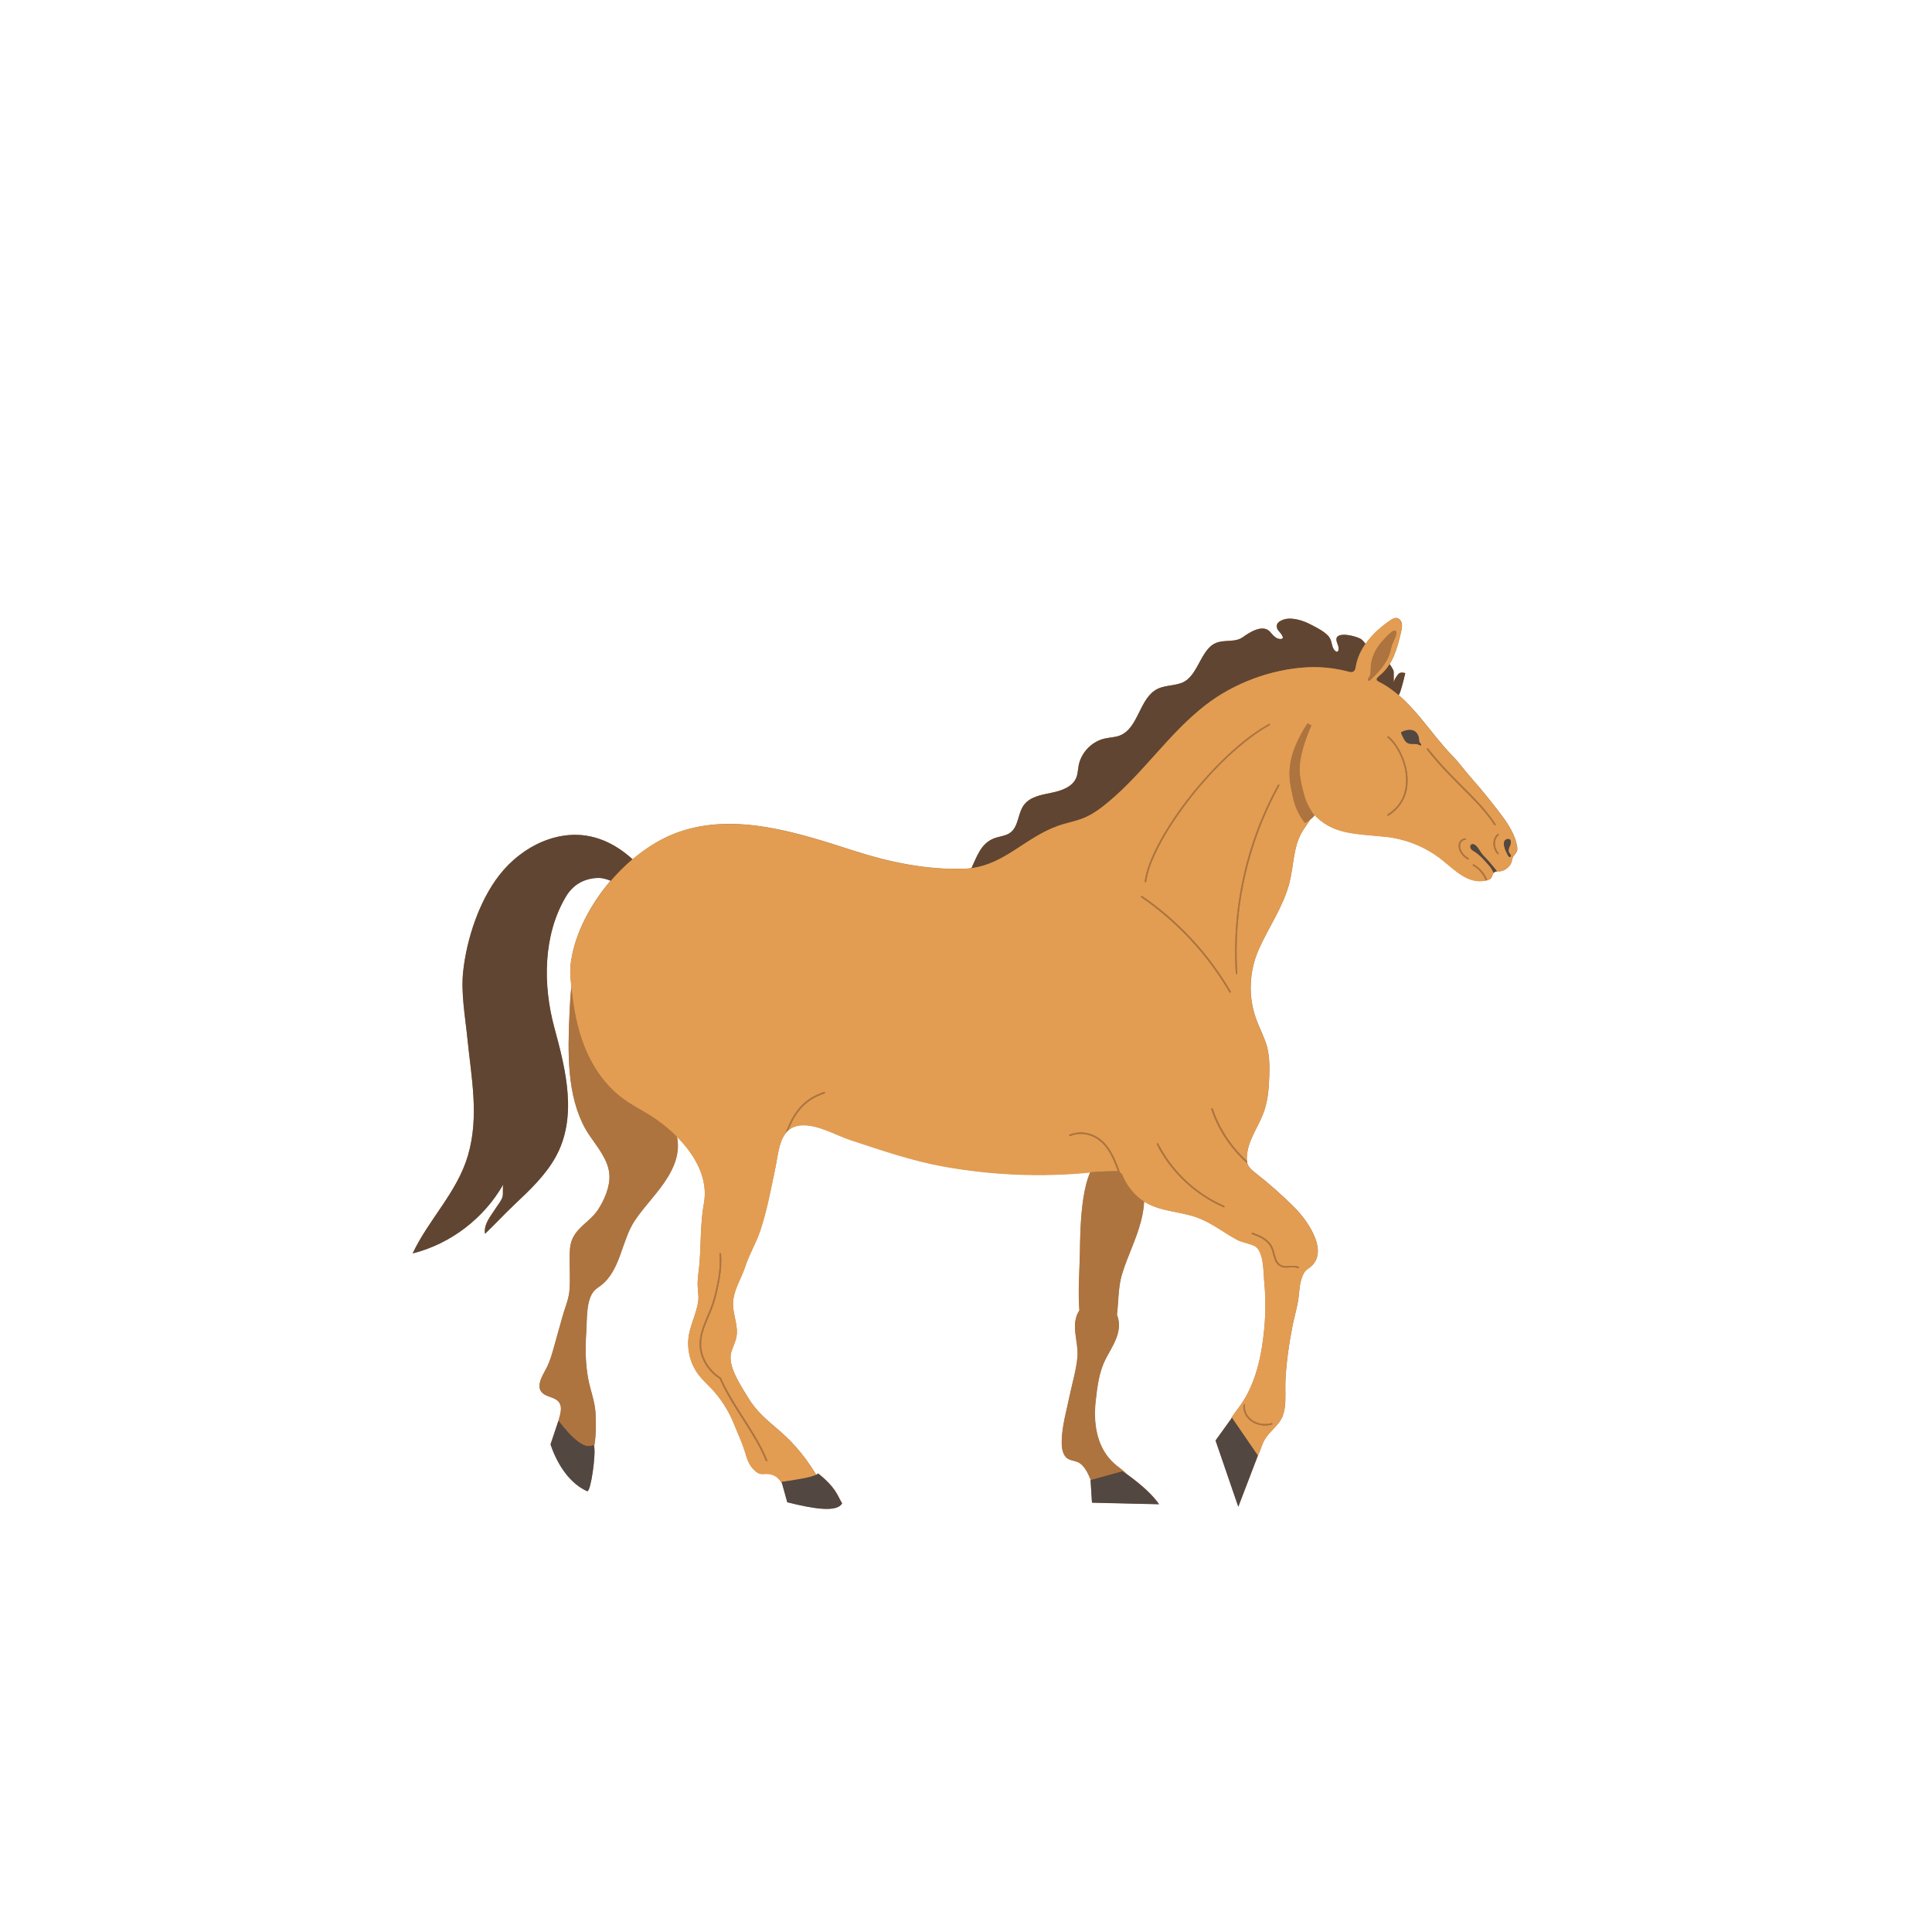 <svg xmlns="http://www.w3.org/2000/svg" xmlns:xlink="http://www.w3.org/1999/xlink" width="500" zoomAndPan="magnify" viewBox="0 0 375 375" height="500" preserveAspectRatio="xMidYMid meet" version="1.0"><defs><clipPath id="9f650b420b"><path d="M 142.184 187.5 L 161.246 187.5 L 161.246 206.562 L 142.184 206.562 Z M 142.184 187.5 " clip-rule="nonzero"/></clipPath><clipPath id="d4ec053b30"><path d="M 151.715 187.5 C 146.453 187.5 142.184 191.766 142.184 197.031 C 142.184 202.297 146.453 206.562 151.715 206.562 C 156.98 206.562 161.246 202.297 161.246 197.031 C 161.246 191.766 156.98 187.5 151.715 187.5 Z M 151.715 187.5 " clip-rule="nonzero"/></clipPath><clipPath id="c1a39e6b93"><path d="M 80.098 119.586 L 294.598 119.586 L 294.598 293 L 80.098 293 Z M 80.098 119.586 " clip-rule="nonzero"/></clipPath><clipPath id="92b8a0b373"><path d="M 80.098 120 L 273 120 L 273 244 L 80.098 244 Z M 80.098 120 " clip-rule="nonzero"/></clipPath><clipPath id="aa2c075010"><path d="M 110 119.586 L 294.598 119.586 L 294.598 288 L 110 288 Z M 110 119.586 " clip-rule="nonzero"/></clipPath></defs><g clip-path="url(#9f650b420b)"><g clip-path="url(#d4ec053b30)"><path fill="#000000" d="M 142.184 187.5 L 161.246 187.5 L 161.246 206.562 L 142.184 206.562 Z M 142.184 187.5 " fill-opacity="1" fill-rule="nonzero"/></g></g><g clip-path="url(#c1a39e6b93)"><path fill="#ad7440" d="M 80.098 243.289 C 83.18 236.703 88.742 231.445 90.84 224.246 C 93.047 216.656 91.477 209.137 90.715 201.492 C 90.297 197.309 89.453 192.789 89.895 188.617 C 90.562 182.32 92.992 174.898 96.918 169.867 C 98.027 168.434 99.332 167.129 100.777 166.016 C 103.551 163.863 106.84 162.414 110.324 162.098 C 115.113 161.664 119.344 163.641 122.785 166.793 C 125.605 164.402 128.711 162.527 131.879 161.441 C 142.867 157.676 154.832 161.609 165.891 165.168 C 172.719 167.363 179.855 168.836 187.043 168.617 C 187.57 168.602 188.082 168.559 188.57 168.492 C 189.652 166.211 190.402 163.652 193.051 162.68 C 193.828 162.402 194.676 162.305 195.438 161.984 C 195.676 161.887 195.898 161.762 196.105 161.609 C 197.73 160.43 197.547 157.898 198.727 156.273 C 199.895 154.66 202.086 154.27 204.043 153.879 C 206 153.492 208.191 152.754 208.93 150.906 C 209.219 150.168 209.219 149.375 209.371 148.598 C 209.844 146.066 211.926 143.914 214.426 143.344 C 215.383 143.121 216.395 143.121 217.324 142.773 C 221.043 141.355 221.113 135.477 224.68 133.711 C 226.496 132.809 228.887 133.223 230.438 131.918 C 232.426 130.289 233.02 127.273 234.938 125.48 C 236.824 123.715 239.418 124.98 241.25 123.66 C 242.5 122.758 245.164 121.02 246.578 122.688 C 247.121 123.34 247.785 124.09 248.633 124.023 C 249.742 123.926 248.035 122.395 247.941 122.074 C 247.66 121.227 247.941 120.809 248.758 120.406 C 250.41 119.586 252.922 120.406 254.422 121.215 C 255.613 121.852 257.652 122.785 258.238 124.062 C 258.598 124.871 258.543 125.969 259.305 126.426 C 259.402 126.48 259.543 126.523 259.641 126.469 C 259.68 126.441 259.707 126.398 259.734 126.344 C 259.93 125.98 259.82 125.535 259.68 125.148 C 259.543 124.758 259.359 124.367 259.418 123.953 C 259.609 122.508 263.539 123.508 264.289 124.117 C 264.605 124.383 264.855 124.676 265.051 124.98 C 266.312 123.172 268.051 121.629 269.883 120.379 C 270.227 120.145 270.617 119.906 271.031 119.934 C 271.586 119.977 272.004 120.504 272.102 121.047 C 272.199 121.59 272.074 122.145 271.949 122.688 C 271.586 124.215 271.215 125.758 270.602 127.219 C 270.352 127.801 270.074 128.371 269.727 128.902 C 269.91 129.18 270.145 129.512 270.312 129.816 C 270.438 130.039 270.52 130.262 270.52 130.445 C 270.52 131.195 270.52 131.945 270.52 132.695 C 270.52 132.141 270.824 131.641 271.145 131.18 C 271.297 130.973 271.449 130.75 271.684 130.637 C 272.02 130.473 272.406 130.555 272.766 130.652 C 272.645 131.207 272.504 131.75 272.363 132.293 C 272.227 132.836 272.074 133.375 271.906 133.906 C 271.797 134.254 271.672 134.613 271.504 134.934 C 273.074 136.281 274.461 137.812 275.777 139.395 C 277.805 141.828 279.68 144.398 281.898 146.668 C 283.203 147.988 284.258 149.516 285.508 150.918 C 286.84 152.422 288.129 153.949 289.367 155.535 C 290.145 156.523 290.949 157.508 291.684 158.523 C 292.473 159.609 293.223 160.746 293.766 161.984 C 294.016 162.555 294.238 163.137 294.363 163.75 C 294.461 164.195 294.598 164.68 294.473 165.125 C 294.336 165.625 293.848 165.961 293.641 166.445 C 293.5 166.793 293.5 167.156 293.336 167.504 C 292.934 168.352 292.07 169.047 291.113 169.117 C 290.934 169.129 290.738 169.129 290.559 169.145 C 290.336 169.156 290.129 169.215 289.977 169.367 C 289.949 169.395 289.934 169.406 289.906 169.438 C 289.684 169.715 289.672 170.129 289.449 170.422 C 289.27 170.645 288.992 170.758 288.727 170.824 C 288.727 170.824 288.715 170.824 288.715 170.824 C 288.617 170.852 288.52 170.883 288.422 170.895 C 285.008 171.672 282.328 168.797 279.844 166.82 C 276.738 164.348 272.879 162.805 268.84 162.387 C 262.773 161.777 258.5 161.93 254.879 157.855 C 254.879 157.855 254.879 157.855 254.879 157.871 C 254.879 157.871 254.879 157.883 254.891 157.883 L 255.059 158.105 L 255.102 158.16 L 255.129 158.191 C 255.141 158.203 255.141 158.203 255.141 158.23 C 255.141 158.246 255.129 158.273 255.113 158.301 C 255.102 158.328 255.059 158.371 255.031 158.414 C 255.016 158.426 254.988 158.469 254.961 158.48 L 254.922 158.523 C 254.906 158.539 254.879 158.566 254.863 158.578 L 254.645 158.801 L 254.336 159.039 C 253.852 159.859 253.242 160.609 252.754 161.43 C 250.992 164.418 251.133 168.102 250.258 171.453 C 249.062 176.012 246.262 179.957 244.359 184.211 C 242.457 188.465 242.234 193.469 243.844 197.848 C 244.496 199.629 245.426 201.309 245.926 203.133 C 246.426 205.023 246.441 206.996 246.371 208.957 C 246.289 211.445 246.066 213.961 245.148 216.266 C 244.027 219.117 242.055 221.605 242.012 224.801 C 242.012 224.969 242.012 225.137 242.027 225.305 C 242.043 225.457 242.07 225.621 242.109 225.777 C 242.125 225.805 242.125 225.844 242.137 225.871 C 242.387 226.637 243.07 227.18 243.707 227.68 C 246.387 229.766 248.926 232.031 251.324 234.422 C 253.824 236.926 258.113 243.012 254.254 245.988 C 253.961 246.211 253.656 246.406 253.406 246.668 C 253.117 246.988 252.922 247.406 252.77 247.809 C 252.215 249.238 252.227 250.547 252.035 252.008 C 251.797 253.773 251.242 255.539 250.895 257.289 C 250.203 260.832 249.676 264.406 249.508 268.02 C 249.438 269.688 249.617 271.578 249.367 273.289 C 249.215 274.305 248.91 275.25 248.301 276.055 C 247.316 277.348 245.996 278.32 245.262 279.82 C 244.887 280.586 244.691 281.434 244.316 282.199 C 244.262 282.297 244.219 282.395 244.164 282.477 L 244.164 282.492 L 240.363 292.43 L 235.949 279.57 L 238.82 275.582 C 239.32 274.609 240.086 273.719 240.723 272.828 C 243.816 268.508 244.969 262.836 245.426 257.637 C 245.676 254.746 245.691 251.824 245.414 248.934 C 245.234 247.129 245.359 242.859 243.598 241.871 C 242.695 241.359 241.152 241.176 240.098 240.609 C 237.602 239.258 235.34 237.438 232.66 236.41 C 229.289 235.102 225.5 235.227 222.336 233.352 C 222.25 233.297 222.168 233.242 222.086 233.199 C 222.027 234.34 221.848 235.562 221.516 236.867 C 220.602 240.523 218.836 243.82 217.77 247.418 C 217.02 249.965 217.145 252.645 216.812 255.191 C 217.062 255.789 217.199 256.453 217.199 257.164 C 217.215 259.637 215.645 261.75 214.578 263.863 C 213.355 266.281 213.008 269.078 212.703 271.758 C 212.383 274.496 212.523 277.18 213.34 279.543 C 213.992 281.434 215.09 283.129 216.754 284.465 C 217.172 284.797 218.031 285.41 218.754 286.133 C 222.016 288.496 223.859 290.359 224.973 291.945 L 211.953 291.637 L 211.676 287.23 L 211.719 287.219 C 211.719 287.203 211.719 287.203 211.703 287.188 C 211.23 286.008 210.566 284.605 209.523 283.949 C 208.566 283.352 207.359 283.629 206.652 282.477 C 206.168 281.699 206.082 280.684 206.098 279.727 C 206.152 276.766 207.039 273.762 207.637 270.883 C 208.152 268.383 208.941 265.879 209.148 263.336 C 209.387 260.332 207.707 257.109 209.523 254.328 C 209.234 250.812 209.539 246.945 209.621 243.473 C 209.648 242.414 209.648 240.453 209.762 238.188 C 209.941 234.629 210.387 230.309 211.633 227.527 C 202.184 228.473 192.637 228.055 183.281 226.402 C 177.062 225.289 171.098 223.23 165.113 221.258 C 162.133 220.27 158.691 218.156 155.457 218.395 C 154.387 218.477 153.582 218.84 152.957 219.41 C 152.75 219.59 152.57 219.797 152.418 220.02 C 151.125 221.758 150.945 224.539 150.516 226.539 C 149.656 230.656 148.863 234.965 147.52 238.953 C 146.711 241.316 145.406 243.473 144.645 245.809 C 143.855 248.238 142.273 250.465 142.273 253.105 C 142.273 255.23 143.328 257.332 142.938 259.43 C 142.758 260.43 142.258 261.348 141.953 262.336 C 141.121 265.047 143.73 268.812 145.074 271.062 C 148.656 277.027 152.723 276.957 158.426 286.215 C 158.594 286.133 158.73 286.062 158.828 285.98 C 162.227 288.719 162.465 290.082 163.465 291.789 C 162.422 293.543 158.066 292.875 152.82 291.555 L 151.805 287.914 C 151.152 286.844 150.32 285.992 148.641 286.051 C 148.309 286.062 147.977 286.117 147.641 286.051 C 147.227 285.98 146.879 285.73 146.559 285.453 C 145.254 284.312 144.992 282.977 144.492 281.422 C 143.938 279.711 143.133 278.027 142.465 276.348 C 141.465 273.816 139.871 271.355 137.996 269.367 C 137.246 268.578 136.414 267.824 135.734 266.977 C 134.016 264.809 133.25 261.902 133.707 259.164 C 134.098 256.871 135.262 254.758 135.539 252.438 C 135.664 251.367 135.414 250.379 135.414 249.336 C 135.402 247.918 135.68 246.461 135.789 245.043 C 136.082 241.164 135.941 237.34 136.637 233.547 C 137.527 228.707 134.902 224.121 131.379 220.578 C 131.863 222.828 131.461 225.398 129.559 228.484 C 127.699 231.504 125.203 233.879 123.23 236.801 C 120.609 240.691 120.484 246.5 116.57 249.477 C 116.18 249.77 115.75 250.031 115.402 250.379 C 113.684 252.117 113.934 256.203 113.781 258.469 C 113.559 261.527 113.598 264.641 114.168 267.66 C 114.57 269.773 115.461 272.039 115.57 274.164 C 115.68 276.375 115.695 278.5 115.32 280.629 C 115.695 282.117 114.695 289.441 114.004 289.387 C 110.809 287.98 108.285 284.52 106.867 280.293 L 108.422 275.652 C 108.574 275.082 108.758 274.512 108.84 273.871 C 108.938 273.234 108.84 272.551 108.438 272.051 C 107.672 271.094 106.148 271.148 105.258 270.301 C 104.273 269.367 104.785 267.938 105.426 266.715 C 105.703 266.184 105.98 265.684 106.176 265.297 C 106.688 264.238 107.035 263.129 107.355 262 C 107.949 259.859 108.562 257.746 109.145 255.605 C 109.59 253.965 110.379 252.215 110.52 250.547 C 110.727 248.238 110.52 245.82 110.574 243.5 C 110.59 242.777 110.617 242.039 110.797 241.332 C 111.531 238.344 114.461 237.215 116.027 234.84 C 117.293 232.934 118.441 230.281 118.277 227.957 C 118.223 227.207 118.039 226.469 117.762 225.762 C 116.793 223.289 114.75 221.09 113.598 219.02 C 110.004 212.555 110.184 204.23 110.547 196.5 C 110.629 194.859 110.715 193.191 110.895 191.551 C 110.824 190.871 110.77 190.191 110.715 189.523 C 110.629 188.453 110.699 187.395 110.867 186.34 C 111.711 181.027 114.598 175.496 118.539 170.91 C 117.707 170.59 116.875 170.312 115.945 170.352 C 113.266 170.477 111.199 171.688 109.84 173.953 C 105.355 181.461 105.344 191.164 107.578 199.406 C 109.781 207.539 112.199 216.895 107.703 224.734 C 105.73 228.18 102.789 230.961 99.902 233.684 C 97.918 235.547 96.043 237.59 94.113 239.426 C 93.879 237.535 95.184 236.09 96.129 234.602 C 96.598 233.852 97.266 233.117 97.527 232.254 C 97.695 231.699 97.5 230.125 97.68 229.809 C 93.949 236.492 87.438 241.441 80.098 243.289 Z M 80.098 243.289 " fill-opacity="1" fill-rule="nonzero"/></g><g clip-path="url(#92b8a0b373)"><path fill="#604532" d="M 80.098 243.289 C 83.18 236.703 88.742 231.445 90.84 224.246 C 93.047 216.656 91.477 209.137 90.715 201.492 C 90.297 197.309 89.453 192.789 89.895 188.617 C 90.562 182.32 92.992 174.898 96.918 169.867 C 98.027 168.434 99.332 167.129 100.777 166.016 C 103.551 163.863 106.84 162.414 110.324 162.098 C 115.113 161.664 119.344 163.641 122.785 166.793 C 121.289 168.059 119.871 169.477 118.566 170.98 C 117.734 170.66 116.902 170.379 115.973 170.422 C 113.293 170.547 111.227 171.758 109.867 174.023 C 105.383 181.527 105.371 191.23 107.605 199.477 C 109.812 207.605 112.227 216.961 107.73 224.801 C 105.758 228.25 102.816 231.031 99.93 233.754 C 97.945 235.617 96.07 237.66 94.141 239.496 C 93.906 237.605 95.211 236.16 96.156 234.672 C 96.625 233.922 97.293 233.184 97.555 232.324 C 97.723 231.766 97.527 230.195 97.711 229.875 C 93.949 236.492 87.438 241.441 80.098 243.289 Z M 271.215 134.684 C 271.309 134.766 271.406 134.852 271.504 134.934 C 271.684 134.613 271.809 134.254 271.906 133.906 C 272.074 133.363 272.227 132.836 272.363 132.293 C 272.504 131.75 272.645 131.195 272.766 130.652 C 272.406 130.57 272.02 130.484 271.684 130.637 C 271.449 130.75 271.281 130.973 271.145 131.18 C 270.824 131.641 270.504 132.141 270.52 132.695 C 270.52 131.945 270.52 131.195 270.52 130.445 C 270.52 130.262 270.438 130.039 270.312 129.816 C 270.145 129.512 269.91 129.18 269.727 128.902 C 269.23 129.707 268.617 130.445 267.883 131.027 C 266.621 132.043 267.355 132.098 268.492 132.75 C 269.449 133.32 270.367 133.973 271.215 134.684 Z M 263.219 129.234 C 263.496 127.691 264.148 126.273 265.039 124.996 C 264.844 124.688 264.594 124.398 264.273 124.133 C 263.523 123.508 259.598 122.508 259.402 123.965 C 259.348 124.371 259.527 124.773 259.668 125.16 C 259.805 125.551 259.918 125.996 259.723 126.355 C 259.695 126.398 259.668 126.453 259.625 126.48 C 259.527 126.551 259.391 126.512 259.293 126.441 C 258.527 125.98 258.586 124.883 258.223 124.078 C 257.641 122.785 255.602 121.867 254.406 121.227 C 252.906 120.422 250.395 119.602 248.746 120.422 C 247.91 120.84 247.648 121.242 247.926 122.09 C 248.023 122.395 249.73 123.926 248.621 124.035 C 247.773 124.117 247.121 123.355 246.566 122.699 C 245.148 121.02 242.484 122.77 241.238 123.676 C 239.406 124.996 236.809 123.742 234.922 125.496 C 233.008 127.289 232.41 130.305 230.426 131.93 C 228.871 133.238 226.484 132.82 224.664 133.723 C 221.098 135.488 221.031 141.371 217.312 142.789 C 216.395 143.137 215.383 143.137 214.41 143.359 C 211.898 143.926 209.832 146.082 209.359 148.613 C 209.219 149.375 209.207 150.184 208.914 150.918 C 208.18 152.781 205.984 153.504 204.027 153.895 C 202.074 154.285 199.879 154.672 198.715 156.285 C 197.535 157.91 197.715 160.441 196.09 161.625 C 195.883 161.777 195.66 161.902 195.426 162 C 194.676 162.305 193.816 162.402 193.039 162.695 C 190.375 163.68 189.637 166.223 188.555 168.504 C 195.23 167.613 199.09 162.539 205.43 160.273 C 207.082 159.691 208.844 159.398 210.469 158.73 C 212.258 157.98 213.812 156.801 215.297 155.547 C 222.086 149.848 226.969 142.328 233.977 136.879 C 239.531 132.559 246.762 129.887 253.77 129.512 C 255.477 129.414 257.195 129.512 258.875 129.762 C 259.723 129.887 260.57 130.055 261.387 130.262 C 261.844 130.375 262.484 130.668 262.871 130.223 C 263.109 129.945 263.164 129.582 263.219 129.234 Z M 263.219 129.234 " fill-opacity="1" fill-rule="nonzero"/></g><g clip-path="url(#aa2c075010)"><path fill="#e29d52" d="M 118.555 170.98 C 114.613 175.566 111.727 181.098 110.879 186.41 C 110.711 187.465 110.645 188.52 110.727 189.59 C 110.781 190.273 110.836 190.941 110.906 191.621 C 111.297 195.512 111.977 199.434 113.418 203.074 C 115 207.094 117.555 210.816 121.051 213.348 C 122.496 214.391 124.09 215.227 125.617 216.156 C 127.531 217.309 129.574 218.84 131.363 220.645 C 134.887 224.176 137.512 228.766 136.625 233.617 C 135.93 237.398 136.066 241.234 135.777 245.113 C 135.664 246.531 135.387 247.988 135.402 249.406 C 135.414 250.449 135.664 251.438 135.527 252.508 C 135.25 254.828 134.082 256.926 133.695 259.234 C 133.238 261.961 134 264.879 135.723 267.047 C 136.402 267.91 137.219 268.645 137.984 269.438 C 139.855 271.41 141.453 273.887 142.453 276.418 C 143.117 278.086 143.922 279.781 144.477 281.488 C 144.977 283.047 145.242 284.383 146.547 285.52 C 146.867 285.801 147.211 286.051 147.629 286.117 C 147.961 286.176 148.293 286.117 148.629 286.117 C 150.32 286.062 151.141 286.91 151.793 287.98 L 151.707 287.66 C 154.637 287.246 157.301 286.801 158.441 286.285 C 152.734 277.043 148.668 277.109 145.09 271.133 C 143.73 268.867 141.133 265.113 141.965 262.402 C 142.273 261.43 142.77 260.512 142.953 259.5 C 143.34 257.398 142.285 255.301 142.285 253.176 C 142.285 250.531 143.867 248.309 144.66 245.875 C 145.406 243.539 146.727 241.387 147.531 239.023 C 148.879 235.035 149.668 230.723 150.527 226.609 C 150.945 224.609 151.141 221.828 152.43 220.09 C 152.859 218.91 153.359 217.754 154 216.684 C 154.832 215.293 155.93 214.086 157.289 213.211 C 158.121 212.68 159.035 212.277 159.965 211.957 C 160.148 211.902 160.23 212.18 160.051 212.25 C 158.48 212.766 157.012 213.57 155.844 214.754 C 154.691 215.906 153.875 217.336 153.234 218.824 C 153.137 219.035 153.055 219.258 152.973 219.477 C 153.582 218.922 154.387 218.547 155.469 218.465 C 158.703 218.227 162.145 220.34 165.129 221.328 C 171.109 223.289 177.078 225.359 183.297 226.469 C 192.637 228.137 202.199 228.543 211.648 227.598 C 211.785 227.582 211.926 227.57 212.066 227.555 C 213.633 227.387 215.285 227.348 216.977 227.332 C 216.438 225.805 215.84 224.289 214.91 222.969 C 213.867 221.492 212.328 220.383 210.512 220.145 C 209.566 220.02 208.594 220.16 207.723 220.52 C 207.539 220.59 207.473 220.312 207.637 220.23 C 209.289 219.547 211.164 219.715 212.719 220.562 C 214.48 221.523 215.59 223.23 216.395 225.012 C 216.77 225.844 217.09 226.707 217.379 227.57 C 217.504 227.668 217.617 227.762 217.742 227.848 C 218.645 230.098 220.156 232.031 222.059 233.242 C 222.141 233.297 222.223 233.352 222.309 233.395 C 225.473 235.27 229.258 235.129 232.633 236.453 C 235.297 237.48 237.574 239.301 240.07 240.648 C 241.125 241.219 242.664 241.398 243.566 241.914 C 245.332 242.902 245.207 247.168 245.387 248.977 C 245.664 251.867 245.664 254.785 245.398 257.68 C 244.941 262.875 243.789 268.547 240.695 272.871 C 240.059 273.762 239.309 274.652 238.793 275.625 L 239.113 275.191 L 244.137 282.52 C 244.191 282.434 244.234 282.34 244.289 282.242 C 244.664 281.477 244.859 280.629 245.234 279.863 C 245.969 278.375 247.289 277.391 248.273 276.098 C 248.883 275.289 249.188 274.344 249.34 273.332 C 249.59 271.621 249.41 269.73 249.48 268.062 C 249.648 264.449 250.176 260.875 250.867 257.332 C 251.215 255.578 251.77 253.812 252.004 252.047 C 252.199 250.59 252.188 249.281 252.742 247.852 C 252.895 247.445 253.09 247.031 253.379 246.711 C 253.629 246.445 253.934 246.25 254.227 246.027 C 258.086 243.055 253.797 236.965 251.297 234.465 C 248.898 232.059 246.344 229.809 243.68 227.723 C 243.039 227.223 242.359 226.691 242.109 225.914 C 242.098 225.887 242.098 225.844 242.082 225.816 C 241.473 225.273 240.891 224.707 240.336 224.105 C 238.848 222.496 237.559 220.676 236.547 218.727 C 235.977 217.629 235.492 216.488 235.09 215.309 C 235.031 215.129 235.309 215.043 235.379 215.227 C 236.074 217.281 237.059 219.242 238.281 221.051 C 239.348 222.621 240.598 224.066 242 225.344 C 241.984 225.18 241.984 225.012 241.984 224.844 C 242.027 221.648 244 219.16 245.121 216.309 C 246.039 214 246.262 211.473 246.344 208.996 C 246.414 207.051 246.398 205.062 245.898 203.172 C 245.414 201.34 244.469 199.668 243.816 197.891 C 242.207 193.512 242.43 188.508 244.332 184.254 C 246.234 180 249.035 176.051 250.23 171.492 C 251.105 168.145 250.98 164.445 252.727 161.469 C 253.215 160.648 253.824 159.898 254.309 159.078 L 253.961 159.359 L 253.684 159.523 C 253.656 159.539 253.629 159.551 253.617 159.566 L 253.574 159.594 C 253.547 159.609 253.504 159.637 253.492 159.637 C 253.449 159.648 253.395 159.676 253.352 159.691 C 253.324 159.703 253.297 159.703 253.27 159.703 C 253.254 159.703 253.242 159.691 253.227 159.676 L 253.199 159.648 L 253.145 159.578 L 252.949 159.301 C 252.824 159.121 252.699 158.926 252.574 158.746 C 252.34 158.371 252.117 157.969 251.91 157.562 C 251.715 157.16 251.535 156.742 251.383 156.312 C 251.23 155.883 251.105 155.453 251.008 155.008 L 250.867 154.395 L 250.742 153.785 C 250.66 153.379 250.578 152.965 250.492 152.531 C 250.355 151.684 250.27 150.793 250.285 149.906 C 250.297 149.461 250.328 149.016 250.383 148.586 C 250.438 148.152 250.52 147.707 250.617 147.293 C 250.715 146.859 250.84 146.445 250.965 146.039 C 251.09 145.637 251.242 145.234 251.41 144.832 C 251.727 144.039 252.09 143.289 252.492 142.551 C 252.895 141.816 253.324 141.105 253.781 140.41 L 254.52 140.801 C 254.199 141.551 253.895 142.301 253.617 143.051 C 253.34 143.801 253.074 144.566 252.867 145.332 C 252.438 146.848 252.188 148.391 252.254 149.891 C 252.297 150.641 252.41 151.379 252.574 152.145 C 252.656 152.52 252.754 152.906 252.852 153.297 L 253.156 154.465 C 253.254 154.812 253.379 155.172 253.52 155.508 C 253.656 155.855 253.809 156.188 253.977 156.508 C 254.145 156.828 254.336 157.148 254.531 157.469 C 254.629 157.621 254.727 157.758 254.836 157.91 C 254.836 157.91 254.836 157.91 254.836 157.898 C 258.461 161.973 262.734 161.816 268.797 162.43 C 272.824 162.832 276.68 164.391 279.805 166.863 C 282.289 168.836 284.965 171.715 288.379 170.938 C 287.922 169.715 287.035 168.684 285.895 168.031 C 285.73 167.934 285.883 167.684 286.047 167.781 C 287.258 168.461 288.188 169.574 288.672 170.867 C 288.672 170.867 288.688 170.867 288.688 170.867 C 288.965 170.785 289.242 170.688 289.406 170.465 C 289.629 170.172 289.645 169.754 289.867 169.477 C 289.824 169.367 289.781 169.242 289.727 169.129 C 289.504 168.672 289.199 168.238 288.852 167.852 C 288.074 166.988 287.215 165.973 286.23 165.363 C 285.953 165.184 285.633 165.027 285.453 164.738 C 285.273 164.445 285.328 164 285.645 163.891 C 285.785 163.832 285.938 163.859 286.078 163.918 C 286.785 164.207 287.27 165.418 287.797 165.973 C 288.617 166.82 289.395 167.711 290.129 168.629 C 290.27 168.797 290.406 168.977 290.516 169.172 C 290.699 169.156 290.891 169.156 291.074 169.145 C 292.031 169.074 292.891 168.379 293.293 167.531 C 293.461 167.184 293.461 166.809 293.598 166.477 C 293.809 166.004 294.293 165.656 294.43 165.152 C 294.555 164.711 294.418 164.223 294.32 163.777 C 294.18 163.168 293.973 162.582 293.723 162.012 C 293.168 160.773 292.434 159.637 291.641 158.551 C 290.891 157.535 290.102 156.562 289.324 155.562 C 288.09 153.977 286.797 152.449 285.465 150.949 C 284.23 149.543 283.164 148.016 281.859 146.695 C 279.637 144.43 277.762 141.855 275.738 139.422 C 274.418 137.84 273.031 136.309 271.465 134.961 C 271.367 134.879 271.27 134.793 271.172 134.711 C 270.312 134.004 269.41 133.348 268.438 132.793 C 267.301 132.141 266.562 132.086 267.828 131.07 C 268.562 130.473 269.172 129.75 269.672 128.941 C 270.004 128.398 270.297 127.844 270.547 127.262 C 271.156 125.801 271.531 124.258 271.895 122.73 C 272.02 122.188 272.156 121.629 272.047 121.09 C 271.934 120.547 271.52 120.02 270.977 119.977 C 270.562 119.949 270.172 120.184 269.824 120.422 C 267.992 121.672 266.258 123.215 264.996 125.023 C 264.109 126.301 263.457 127.719 263.176 129.262 C 263.121 129.609 263.066 129.973 262.832 130.234 C 262.457 130.668 261.805 130.387 261.348 130.277 C 260.512 130.07 259.68 129.902 258.832 129.777 C 257.141 129.527 255.434 129.43 253.727 129.527 C 246.719 129.902 239.488 132.586 233.938 136.895 C 226.93 142.344 222.043 149.879 215.258 155.562 C 213.773 156.801 212.219 157.996 210.426 158.746 C 208.805 159.426 207.039 159.703 205.391 160.289 C 199.031 162.539 195.188 167.629 188.512 168.52 C 188.016 168.586 187.516 168.629 186.988 168.645 C 179.785 168.867 172.652 167.391 165.836 165.195 C 154.777 161.652 142.812 157.703 131.82 161.469 C 128.656 162.555 125.547 164.43 122.73 166.82 C 121.262 168.059 119.844 169.477 118.555 170.98 Z M 292.086 163.137 C 292.238 162.945 292.504 162.832 292.766 162.848 C 292.848 162.848 292.918 162.875 293 162.902 C 293.32 163.027 293.293 163.555 293.223 163.82 C 293.125 164.195 292.875 164.543 292.836 164.934 C 292.809 165.168 292.863 165.434 293 165.625 C 293.086 165.738 293.25 165.879 293.281 166.016 C 293.309 166.113 293.25 166.293 293.156 166.348 C 293.031 166.418 292.906 166.293 292.836 166.211 C 292.723 166.098 292.641 165.945 292.57 165.793 C 292.32 165.309 292.086 164.793 291.977 164.266 C 291.863 163.891 291.836 163.445 292.086 163.137 Z M 246.789 276.223 C 246.969 276.164 247.051 276.457 246.871 276.512 C 244.898 277.109 242.418 276.277 241.582 274.305 C 241.375 273.805 241.277 273.262 241.363 272.734 C 241.391 272.551 241.68 272.539 241.652 272.734 C 241.527 273.648 241.902 274.555 242.539 275.207 C 243.223 275.914 244.191 276.32 245.18 276.402 C 245.719 276.43 246.262 276.387 246.789 276.223 Z M 243.125 239.273 C 244.664 239.789 246.328 240.566 247.023 242.152 C 247.551 243.375 247.523 245.461 249.188 245.723 C 250.16 245.875 251.145 245.488 252.074 245.891 C 252.254 245.961 252.102 246.223 251.922 246.141 C 251.09 245.777 250.16 246.113 249.301 246.027 C 248.535 245.961 247.941 245.543 247.594 244.863 C 247.258 244.207 247.148 243.473 246.926 242.777 C 246.676 241.996 246.262 241.344 245.609 240.844 C 244.859 240.246 243.941 239.871 243.027 239.566 C 242.875 239.496 242.945 239.219 243.125 239.273 Z M 246.441 140.758 C 244.18 142.023 242.098 143.594 240.141 145.277 C 237.961 147.152 235.934 149.195 234.035 151.352 C 232.117 153.504 230.312 155.77 228.676 158.148 C 227.191 160.273 225.816 162.484 224.664 164.82 C 223.766 166.629 222.945 168.531 222.57 170.535 C 222.527 170.727 222.5 170.922 222.473 171.105 C 222.445 171.285 222.152 171.297 222.184 171.105 C 222.445 169.156 223.18 167.281 224 165.5 C 225.082 163.195 226.402 160.984 227.816 158.871 C 229.426 156.465 231.203 154.172 233.09 151.988 C 234.992 149.793 237.004 147.695 239.168 145.75 C 241.152 143.984 243.25 142.316 245.539 140.953 C 245.789 140.801 246.039 140.66 246.289 140.523 C 246.453 140.41 246.605 140.676 246.441 140.758 Z M 265.91 132.043 C 265.871 132.086 265.816 132.141 265.746 132.141 C 265.605 132.168 265.496 132 265.508 131.848 C 265.535 131.707 265.633 131.582 265.719 131.473 C 265.758 131.418 265.801 131.359 265.844 131.293 C 266.105 130.793 266.035 130.055 266.062 129.527 C 266.16 127.398 267.215 125.566 268.66 124.062 C 269.02 123.688 270.504 121.965 270.938 122.508 C 271.324 122.992 270.422 124.551 270.242 125.023 C 270.047 125.523 269.992 126.023 269.84 126.551 C 269.172 128.832 267.59 130.445 265.91 132.043 Z M 290.656 161.875 C 290.797 161.75 291.004 161.957 290.863 162.082 C 289.879 163.012 289.988 164.598 290.863 165.559 C 290.988 165.695 290.781 165.906 290.656 165.766 C 289.672 164.68 289.547 162.902 290.656 161.875 Z M 283.371 163.293 C 283.605 162.945 283.98 162.762 284.41 162.723 C 284.605 162.707 284.605 163 284.41 163.012 C 283.66 163.07 283.316 163.793 283.426 164.488 C 283.566 165.363 284.273 166.129 285.023 166.559 C 285.188 166.656 285.035 166.906 284.871 166.809 C 284.008 166.309 283.219 165.418 283.121 164.402 C 283.078 164.016 283.148 163.609 283.371 163.293 Z M 277.195 145.277 C 278.914 147.5 280.832 149.559 282.816 151.547 C 284.535 153.281 286.297 154.98 287.895 156.812 C 288.754 157.816 289.574 158.855 290.297 159.969 C 290.406 160.137 290.145 160.273 290.047 160.121 C 288.754 158.133 287.16 156.367 285.508 154.688 C 283.719 152.852 281.871 151.086 280.137 149.211 C 279.027 148.016 277.973 146.777 276.973 145.484 C 276.875 145.344 277.082 145.125 277.195 145.277 Z M 273.477 144.332 C 272.754 144.148 272.449 143.344 272.145 142.719 C 272.059 142.551 271.977 142.371 271.961 142.191 C 271.961 142.164 271.961 142.121 271.977 142.105 C 271.992 142.078 272.02 142.066 272.047 142.066 C 272.309 141.953 272.574 141.844 272.836 141.773 C 273.184 141.691 273.543 141.66 273.891 141.691 C 274.656 141.758 275.059 142.258 275.336 142.926 C 275.375 143.023 275.391 143.121 275.406 143.219 C 275.445 143.523 275.406 143.859 275.559 144.121 C 275.613 144.234 275.75 144.305 275.82 144.414 C 275.891 144.523 275.836 144.719 275.711 144.707 C 275.684 144.707 275.652 144.68 275.625 144.664 C 274.973 144.246 274.184 144.512 273.477 144.332 Z M 271.254 145.527 C 270.742 144.637 270.117 143.789 269.312 143.148 C 269.16 143.023 269.367 142.816 269.52 142.941 C 270.254 143.523 270.84 144.289 271.324 145.082 C 271.906 146.027 272.363 147.07 272.699 148.141 C 273.379 150.391 273.477 152.922 272.434 155.09 C 271.797 156.438 270.742 157.523 269.492 158.316 C 269.324 158.414 269.188 158.16 269.34 158.066 C 270.438 157.371 271.379 156.453 272.004 155.297 C 272.559 154.285 272.836 153.145 272.906 151.988 C 273.031 149.738 272.379 147.457 271.254 145.527 Z M 239.809 181.516 C 239.934 179.055 240.184 176.594 240.57 174.16 C 240.957 171.715 241.484 169.297 242.137 166.906 C 242.789 164.516 243.582 162.164 244.496 159.871 C 245.414 157.578 246.453 155.328 247.621 153.145 C 247.758 152.879 247.91 152.617 248.051 152.352 C 248.148 152.184 248.398 152.336 248.301 152.504 C 247.105 154.672 246.039 156.898 245.094 159.176 C 244.164 161.441 243.348 163.766 242.664 166.113 C 241.984 168.477 241.43 170.883 241 173.312 C 240.586 175.734 240.293 178.191 240.141 180.641 C 239.988 183.102 239.973 185.559 240.098 188.02 C 240.113 188.328 240.125 188.617 240.152 188.926 C 240.168 189.117 239.875 189.117 239.863 188.926 C 239.711 186.465 239.695 183.988 239.809 181.516 Z M 224.805 221.98 C 225.875 224.066 227.219 225.996 228.801 227.734 C 230.383 229.461 232.176 230.961 234.145 232.211 C 235.254 232.922 236.422 233.531 237.613 234.059 C 237.793 234.129 237.641 234.395 237.461 234.312 C 235.297 233.367 233.285 232.113 231.453 230.641 C 229.633 229.168 227.996 227.445 226.621 225.539 C 225.844 224.453 225.137 223.328 224.543 222.133 C 224.457 221.953 224.707 221.801 224.805 221.98 Z M 221.531 174.16 C 221.375 174.051 221.516 173.801 221.684 173.91 C 224.418 175.789 226.996 177.902 229.355 180.223 C 231.715 182.531 233.883 185.047 235.824 187.742 C 236.922 189.258 237.934 190.828 238.879 192.441 C 238.973 192.609 238.723 192.762 238.629 192.594 C 236.977 189.746 235.062 187.047 232.953 184.531 C 230.828 182.016 228.496 179.68 225.984 177.566 C 224.555 176.344 223.07 175.219 221.531 174.16 Z M 137.941 253.855 C 138.496 252.438 138.844 250.938 139.148 249.449 C 139.496 247.836 139.73 246.195 139.703 244.543 C 139.703 244.137 139.676 243.734 139.637 243.348 C 139.621 243.152 139.914 243.152 139.926 243.348 C 140.078 244.957 139.953 246.57 139.691 248.156 C 139.551 248.961 139.387 249.754 139.203 250.547 C 139.023 251.297 138.859 252.062 138.621 252.797 C 137.789 255.48 136.098 257.984 136.082 260.859 C 136.066 263.531 137.664 265.961 139.844 267.379 C 139.969 267.465 139.996 267.574 140.051 267.715 C 140.133 267.883 140.203 268.062 140.289 268.23 C 140.441 268.547 140.594 268.855 140.746 269.16 C 141.078 269.801 141.426 270.438 141.785 271.062 C 142.535 272.355 143.328 273.621 144.133 274.875 C 145.715 277.363 147.324 279.836 148.543 282.531 C 148.684 282.84 148.809 283.145 148.934 283.449 C 149.004 283.629 148.727 283.699 148.641 283.535 C 147.531 280.809 145.949 278.293 144.367 275.82 C 142.785 273.332 141.148 270.844 139.926 268.16 C 139.855 268.008 139.801 267.852 139.719 267.699 C 139.637 267.562 139.453 267.492 139.328 267.395 C 139.078 267.215 138.828 267.02 138.609 266.824 C 138.121 266.406 137.691 265.922 137.316 265.406 C 136.555 264.363 136.027 263.129 135.848 261.848 C 135.473 259.012 136.957 256.426 137.941 253.855 Z M 137.941 253.855 " fill-opacity="1" fill-rule="nonzero"/></g><path fill="#534741" d="M 292.754 162.848 C 292.836 162.848 292.906 162.875 292.988 162.902 C 293.309 163.027 293.281 163.555 293.211 163.82 C 293.113 164.195 292.863 164.543 292.82 164.934 C 292.793 165.168 292.848 165.434 292.988 165.625 C 293.07 165.738 293.238 165.879 293.266 166.016 C 293.293 166.113 293.238 166.293 293.141 166.348 C 293.016 166.418 292.891 166.293 292.82 166.211 C 292.711 166.098 292.629 165.945 292.559 165.793 C 292.309 165.309 292.07 164.793 291.961 164.266 C 291.879 163.875 291.852 163.43 292.102 163.125 C 292.238 162.93 292.504 162.832 292.754 162.848 Z M 289.77 169.09 C 289.824 169.199 289.867 169.309 289.906 169.438 C 289.922 169.406 289.949 169.379 289.977 169.367 C 290.129 169.215 290.336 169.172 290.559 169.145 C 290.449 168.949 290.309 168.77 290.172 168.602 C 289.434 167.684 288.656 166.793 287.84 165.945 C 287.312 165.391 286.824 164.18 286.117 163.891 C 285.98 163.832 285.828 163.805 285.688 163.863 C 285.367 163.973 285.328 164.43 285.492 164.711 C 285.676 165 285.98 165.152 286.27 165.336 C 287.258 165.945 288.129 166.961 288.895 167.824 C 289.242 168.199 289.559 168.629 289.77 169.09 Z M 239.129 275.191 L 238.809 275.625 L 235.934 279.613 L 240.348 292.473 L 244.152 282.531 L 244.152 282.52 Z M 217.867 285.562 L 211.719 287.258 L 211.676 287.273 L 211.953 291.68 L 224.973 291.984 C 223.859 290.398 222.016 288.539 218.754 286.176 C 218.461 285.98 218.172 285.77 217.867 285.562 Z M 151.707 287.633 L 151.793 287.953 L 152.805 291.598 C 158.051 292.918 162.422 293.582 163.449 291.832 C 162.449 290.121 162.215 288.762 158.812 286.023 C 158.719 286.105 158.578 286.176 158.41 286.258 C 157.301 286.785 154.625 287.219 151.707 287.633 Z M 108.41 275.734 L 106.855 280.379 C 108.27 284.605 110.797 288.066 113.988 289.469 C 114.695 289.512 115.695 282.199 115.305 280.711 C 115.266 280.543 115.211 280.461 115.125 280.449 C 113.434 281.395 111.031 279.113 108.41 275.734 Z M 273.477 144.332 C 274.184 144.512 274.973 144.246 275.625 144.664 C 275.652 144.68 275.684 144.707 275.711 144.707 C 275.836 144.719 275.891 144.523 275.82 144.414 C 275.75 144.305 275.625 144.234 275.559 144.121 C 275.418 143.859 275.445 143.523 275.406 143.219 C 275.391 143.121 275.363 143.012 275.336 142.926 C 275.059 142.246 274.656 141.758 273.891 141.691 C 273.543 141.648 273.184 141.691 272.836 141.773 C 272.559 141.844 272.309 141.953 272.047 142.066 C 272.02 142.078 271.992 142.094 271.977 142.105 C 271.961 142.133 271.961 142.164 271.961 142.191 C 271.977 142.371 272.059 142.551 272.145 142.719 C 272.449 143.328 272.738 144.137 273.477 144.332 Z M 273.477 144.332 " fill-opacity="1" fill-rule="nonzero"/><path fill="#ad7440" d="M 265.91 132.043 C 265.871 132.086 265.816 132.141 265.746 132.141 C 265.605 132.168 265.496 132 265.508 131.848 C 265.535 131.707 265.633 131.582 265.719 131.473 C 265.758 131.418 265.801 131.359 265.844 131.293 C 266.105 130.793 266.035 130.055 266.062 129.527 C 266.16 127.398 267.215 125.566 268.66 124.062 C 269.02 123.688 270.504 121.965 270.938 122.508 C 271.324 122.992 270.422 124.551 270.242 125.023 C 270.047 125.523 269.992 126.023 269.84 126.551 C 269.172 128.832 267.59 130.445 265.91 132.043 Z M 113.418 203.09 C 111.977 199.449 111.297 195.527 110.906 191.637 C 110.711 193.277 110.629 194.93 110.559 196.582 C 110.199 204.312 110.02 212.641 113.613 219.102 C 114.766 221.176 116.82 223.371 117.777 225.844 C 118.055 226.555 118.25 227.277 118.289 228.043 C 118.457 230.363 117.305 233.02 116.043 234.922 C 114.473 237.301 111.531 238.426 110.809 241.414 C 110.629 242.121 110.617 242.859 110.59 243.582 C 110.531 245.902 110.742 248.324 110.531 250.629 C 110.379 252.312 109.602 254.051 109.16 255.691 C 108.574 257.832 107.949 259.945 107.367 262.086 C 107.062 263.211 106.703 264.336 106.188 265.379 C 105.996 265.781 105.703 266.27 105.438 266.797 C 104.816 268.02 104.289 269.453 105.273 270.383 C 106.16 271.219 107.688 271.176 108.449 272.133 C 108.852 272.637 108.949 273.332 108.852 273.957 C 108.758 274.594 108.59 275.164 108.438 275.734 C 111.059 279.113 113.461 281.406 115.168 280.449 C 115.25 280.449 115.305 280.543 115.348 280.711 C 115.723 278.586 115.711 276.457 115.598 274.246 C 115.488 272.121 114.598 269.867 114.195 267.742 C 113.629 264.727 113.586 261.613 113.809 258.555 C 113.973 256.289 113.711 252.215 115.43 250.465 C 115.777 250.117 116.207 249.852 116.598 249.559 C 120.512 246.598 120.621 240.773 123.258 236.883 C 125.23 233.965 127.727 231.586 129.586 228.57 C 131.488 225.484 131.891 222.926 131.406 220.66 C 129.602 218.852 127.574 217.324 125.66 216.172 C 124.133 215.254 122.535 214.418 121.094 213.363 C 117.539 210.816 115 207.105 113.418 203.09 Z M 216.965 227.32 C 216.422 225.789 215.824 224.273 214.895 222.953 C 213.855 221.48 212.316 220.367 210.496 220.133 C 209.551 220.008 208.582 220.145 207.707 220.508 C 207.527 220.578 207.457 220.297 207.625 220.215 C 209.273 219.535 211.148 219.699 212.703 220.551 C 214.465 221.508 215.574 223.219 216.379 224.996 C 216.754 225.832 217.074 226.691 217.367 227.555 C 217.492 227.652 217.602 227.75 217.727 227.832 C 218.629 230.086 220.141 232.016 222.043 233.227 C 221.988 234.367 221.809 235.59 221.473 236.895 C 220.559 240.551 218.797 243.848 217.727 247.445 C 216.977 249.992 217.102 252.672 216.77 255.219 C 217.02 255.816 217.156 256.484 217.156 257.191 C 217.172 259.664 215.605 261.777 214.535 263.891 C 213.312 266.309 212.965 269.105 212.66 271.789 C 212.344 274.527 212.48 277.207 213.301 279.57 C 213.953 281.461 215.047 283.156 216.715 284.492 C 217.129 284.828 217.992 285.438 218.711 286.16 C 218.434 285.953 218.145 285.742 217.84 285.535 L 211.691 287.23 C 211.691 287.219 211.691 287.219 211.676 287.203 C 211.203 286.023 210.539 284.617 209.496 283.965 C 208.539 283.367 207.332 283.645 206.625 282.492 C 206.141 281.711 206.055 280.699 206.07 279.738 C 206.125 276.777 207.012 273.773 207.609 270.898 C 208.125 268.395 208.914 265.895 209.121 263.348 C 209.359 260.348 207.68 257.121 209.496 254.34 C 209.207 250.824 209.512 246.961 209.594 243.484 C 209.621 242.43 209.621 240.469 209.734 238.203 C 209.914 234.645 210.359 230.32 211.605 227.539 C 211.746 227.527 211.883 227.512 212.023 227.5 C 213.617 227.375 215.27 227.32 216.965 227.32 Z M 240.363 224.094 C 238.879 222.48 237.586 220.66 236.574 218.715 C 236.004 217.617 235.52 216.477 235.117 215.293 C 235.062 215.113 235.34 215.031 235.406 215.211 C 236.102 217.27 237.086 219.227 238.309 221.035 C 239.375 222.605 240.625 224.051 242.027 225.332 C 242.043 225.484 242.07 225.652 242.109 225.805 C 241.5 225.273 240.902 224.707 240.363 224.094 Z M 221.684 173.91 C 224.418 175.789 226.996 177.902 229.355 180.223 C 231.715 182.531 233.883 185.047 235.824 187.742 C 236.922 189.258 237.934 190.828 238.879 192.441 C 238.973 192.609 238.723 192.762 238.629 192.594 C 236.977 189.746 235.062 187.047 232.953 184.531 C 230.828 182.016 228.496 179.68 225.984 177.566 C 224.555 176.371 223.07 175.246 221.543 174.191 C 221.375 174.066 221.531 173.801 221.684 173.91 Z M 246.441 140.758 C 244.18 142.023 242.098 143.594 240.141 145.277 C 237.961 147.152 235.934 149.195 234.035 151.352 C 232.117 153.504 230.312 155.77 228.676 158.148 C 227.191 160.273 225.816 162.484 224.664 164.82 C 223.766 166.629 222.945 168.531 222.57 170.535 C 222.527 170.727 222.5 170.922 222.473 171.105 C 222.445 171.285 222.152 171.297 222.184 171.105 C 222.445 169.156 223.18 167.281 224 165.5 C 225.082 163.195 226.402 160.984 227.816 158.871 C 229.426 156.465 231.203 154.172 233.09 151.988 C 234.992 149.793 237.004 147.695 239.168 145.75 C 241.152 143.984 243.25 142.316 245.539 140.953 C 245.789 140.801 246.039 140.66 246.289 140.523 C 246.453 140.41 246.605 140.676 246.441 140.758 Z M 157.273 213.18 C 158.105 212.652 159.023 212.25 159.953 211.93 C 160.133 211.875 160.215 212.152 160.035 212.223 C 158.469 212.738 156.996 213.543 155.832 214.723 C 154.68 215.879 153.859 217.309 153.223 218.797 C 153.125 219.004 153.043 219.227 152.957 219.449 C 152.75 219.633 152.57 219.84 152.418 220.062 C 152.848 218.879 153.348 217.727 153.984 216.656 C 154.816 215.266 155.914 214.059 157.273 213.18 Z M 269.324 143.148 C 269.172 143.023 269.383 142.816 269.535 142.941 C 270.27 143.523 270.852 144.289 271.34 145.082 C 271.922 146.027 272.379 147.07 272.711 148.141 C 273.391 150.391 273.488 152.922 272.449 155.09 C 271.809 156.438 270.754 157.523 269.508 158.316 C 269.34 158.414 269.199 158.16 269.352 158.066 C 270.449 157.371 271.395 156.453 272.02 155.297 C 272.574 154.285 272.852 153.145 272.922 151.988 C 273.047 149.754 272.379 147.457 271.27 145.527 C 270.754 144.637 270.117 143.789 269.324 143.148 Z M 284.41 162.723 C 284.605 162.707 284.605 163 284.41 163.012 C 283.66 163.07 283.316 163.793 283.426 164.488 C 283.566 165.363 284.273 166.129 285.023 166.559 C 285.188 166.656 285.035 166.906 284.871 166.809 C 284.008 166.309 283.219 165.418 283.121 164.402 C 283.078 164.027 283.164 163.609 283.383 163.293 C 283.621 162.93 283.98 162.75 284.41 162.723 Z M 290.863 162.082 C 289.879 163.012 289.988 164.598 290.863 165.559 C 290.988 165.695 290.781 165.906 290.656 165.766 C 289.672 164.68 289.559 162.902 290.656 161.875 C 290.797 161.734 291.004 161.941 290.863 162.082 Z M 277.195 145.277 C 278.914 147.5 280.832 149.559 282.816 151.547 C 284.535 153.281 286.297 154.98 287.895 156.812 C 288.754 157.816 289.574 158.855 290.297 159.969 C 290.406 160.137 290.145 160.273 290.047 160.121 C 288.754 158.133 287.16 156.367 285.508 154.688 C 283.719 152.852 281.871 151.086 280.137 149.211 C 279.027 148.016 277.973 146.777 276.973 145.484 C 276.875 145.344 277.082 145.125 277.195 145.277 Z M 285.938 168.02 C 285.77 167.922 285.926 167.672 286.09 167.766 C 287.297 168.449 288.227 169.562 288.715 170.852 C 288.617 170.883 288.52 170.91 288.422 170.922 C 287.965 169.699 287.074 168.656 285.938 168.02 Z M 240.586 174.16 C 240.973 171.715 241.5 169.297 242.152 166.906 C 242.805 164.516 243.598 162.164 244.512 159.871 C 245.426 157.578 246.469 155.328 247.633 153.145 C 247.773 152.879 247.926 152.617 248.066 152.352 C 248.16 152.184 248.41 152.336 248.312 152.504 C 247.121 154.672 246.051 156.898 245.109 159.176 C 244.18 161.441 243.359 163.766 242.68 166.113 C 242 168.477 241.445 170.883 241.016 173.312 C 240.598 175.734 240.305 178.191 240.152 180.641 C 240 183.102 239.988 185.559 240.113 188.02 C 240.125 188.328 240.141 188.617 240.168 188.926 C 240.184 189.117 239.891 189.117 239.875 188.926 C 239.723 186.449 239.711 183.977 239.82 181.5 C 239.934 179.055 240.195 176.594 240.586 174.16 Z M 243.125 239.273 C 244.664 239.789 246.328 240.566 247.023 242.152 C 247.551 243.375 247.523 245.461 249.188 245.723 C 250.16 245.875 251.145 245.488 252.074 245.891 C 252.254 245.961 252.102 246.223 251.922 246.141 C 251.09 245.777 250.16 246.113 249.301 246.027 C 248.535 245.961 247.941 245.543 247.594 244.863 C 247.258 244.207 247.148 243.473 246.926 242.777 C 246.676 241.996 246.262 241.344 245.609 240.844 C 244.859 240.246 243.941 239.871 243.027 239.566 C 242.875 239.496 242.945 239.219 243.125 239.273 Z M 253.711 159.512 C 253.684 159.523 253.656 159.539 253.645 159.551 L 253.602 159.578 C 253.574 159.594 253.531 159.621 253.52 159.621 C 253.477 159.637 253.422 159.664 253.379 159.676 C 253.352 159.691 253.324 159.691 253.297 159.691 C 253.281 159.691 253.27 159.676 253.254 159.664 L 253.227 159.637 L 253.172 159.566 L 252.977 159.289 C 252.852 159.105 252.727 158.914 252.602 158.73 C 252.367 158.355 252.145 157.953 251.938 157.551 C 251.742 157.148 251.562 156.73 251.41 156.301 C 251.258 155.867 251.133 155.438 251.035 154.992 L 250.895 154.383 L 250.77 153.77 C 250.688 153.367 250.605 152.949 250.52 152.52 C 250.383 151.672 250.301 150.781 250.312 149.891 C 250.328 149.445 250.355 149 250.41 148.57 C 250.465 148.141 250.547 147.695 250.645 147.277 C 250.742 146.848 250.867 146.43 250.992 146.027 C 251.117 145.625 251.27 145.219 251.438 144.816 C 251.758 144.023 252.117 143.273 252.52 142.539 C 252.922 141.801 253.352 141.094 253.809 140.398 L 254.547 140.785 C 254.227 141.535 253.922 142.289 253.645 143.039 C 253.367 143.789 253.102 144.555 252.895 145.316 C 252.465 146.832 252.215 148.375 252.285 149.879 C 252.324 150.629 252.438 151.363 252.602 152.129 C 252.688 152.504 252.781 152.895 252.879 153.281 L 253.184 154.449 C 253.281 154.797 253.406 155.16 253.547 155.492 C 253.684 155.84 253.836 156.176 254.004 156.492 C 254.172 156.812 254.363 157.133 254.559 157.453 C 254.656 157.605 254.754 157.746 254.863 157.898 C 254.863 157.898 254.863 157.91 254.879 157.91 L 255.047 158.133 L 255.086 158.191 L 255.113 158.219 C 255.129 158.23 255.129 158.23 255.129 158.258 C 255.129 158.273 255.113 158.301 255.102 158.328 C 255.086 158.355 255.047 158.398 255.016 158.441 C 255.004 158.453 254.977 158.496 254.949 158.508 L 254.906 158.551 C 254.891 158.566 254.863 158.594 254.852 158.605 L 254.629 158.828 L 254.324 159.066 L 253.977 159.344 Z M 246.871 276.5 C 244.898 277.098 242.418 276.262 241.582 274.289 C 241.375 273.789 241.277 273.246 241.363 272.719 C 241.391 272.539 241.68 272.523 241.652 272.719 C 241.527 273.637 241.902 274.539 242.539 275.191 C 243.223 275.902 244.191 276.305 245.18 276.387 C 245.734 276.43 246.273 276.387 246.801 276.223 C 246.98 276.164 247.051 276.445 246.871 276.5 Z M 224.805 221.98 C 225.875 224.066 227.219 225.996 228.801 227.734 C 230.383 229.461 232.176 230.961 234.145 232.211 C 235.254 232.922 236.422 233.531 237.613 234.059 C 237.793 234.129 237.641 234.395 237.461 234.312 C 235.297 233.367 233.285 232.113 231.453 230.641 C 229.633 229.168 227.996 227.445 226.621 225.539 C 225.844 224.453 225.137 223.328 224.543 222.133 C 224.457 221.953 224.707 221.801 224.805 221.98 Z M 139.164 249.449 C 139.512 247.836 139.746 246.195 139.719 244.543 C 139.719 244.137 139.691 243.734 139.648 243.348 C 139.637 243.152 139.926 243.152 139.941 243.348 C 140.094 244.957 139.969 246.57 139.703 248.156 C 139.566 248.961 139.398 249.754 139.219 250.547 C 139.039 251.297 138.871 252.062 138.637 252.797 C 137.805 255.48 136.109 257.984 136.098 260.859 C 136.082 263.531 137.68 265.961 139.855 267.379 C 139.98 267.465 140.008 267.574 140.066 267.715 C 140.148 267.883 140.219 268.062 140.301 268.23 C 140.453 268.547 140.605 268.855 140.758 269.16 C 141.094 269.801 141.438 270.438 141.801 271.062 C 142.551 272.355 143.34 273.621 144.145 274.875 C 145.727 277.363 147.336 279.836 148.559 282.531 C 148.695 282.84 148.82 283.145 148.945 283.449 C 149.016 283.629 148.738 283.699 148.656 283.535 C 147.547 280.809 145.965 278.293 144.383 275.82 C 142.801 273.332 141.16 270.844 139.941 268.16 C 139.871 268.008 139.816 267.852 139.73 267.699 C 139.648 267.562 139.469 267.492 139.344 267.395 C 139.094 267.215 138.844 267.02 138.621 266.824 C 138.137 266.406 137.707 265.922 137.332 265.406 C 136.566 264.363 136.039 263.129 135.859 261.848 C 135.457 259 136.941 256.414 137.941 253.855 C 138.496 252.438 138.844 250.938 139.164 249.449 Z M 139.164 249.449 " fill-opacity="1" fill-rule="nonzero"/></svg>